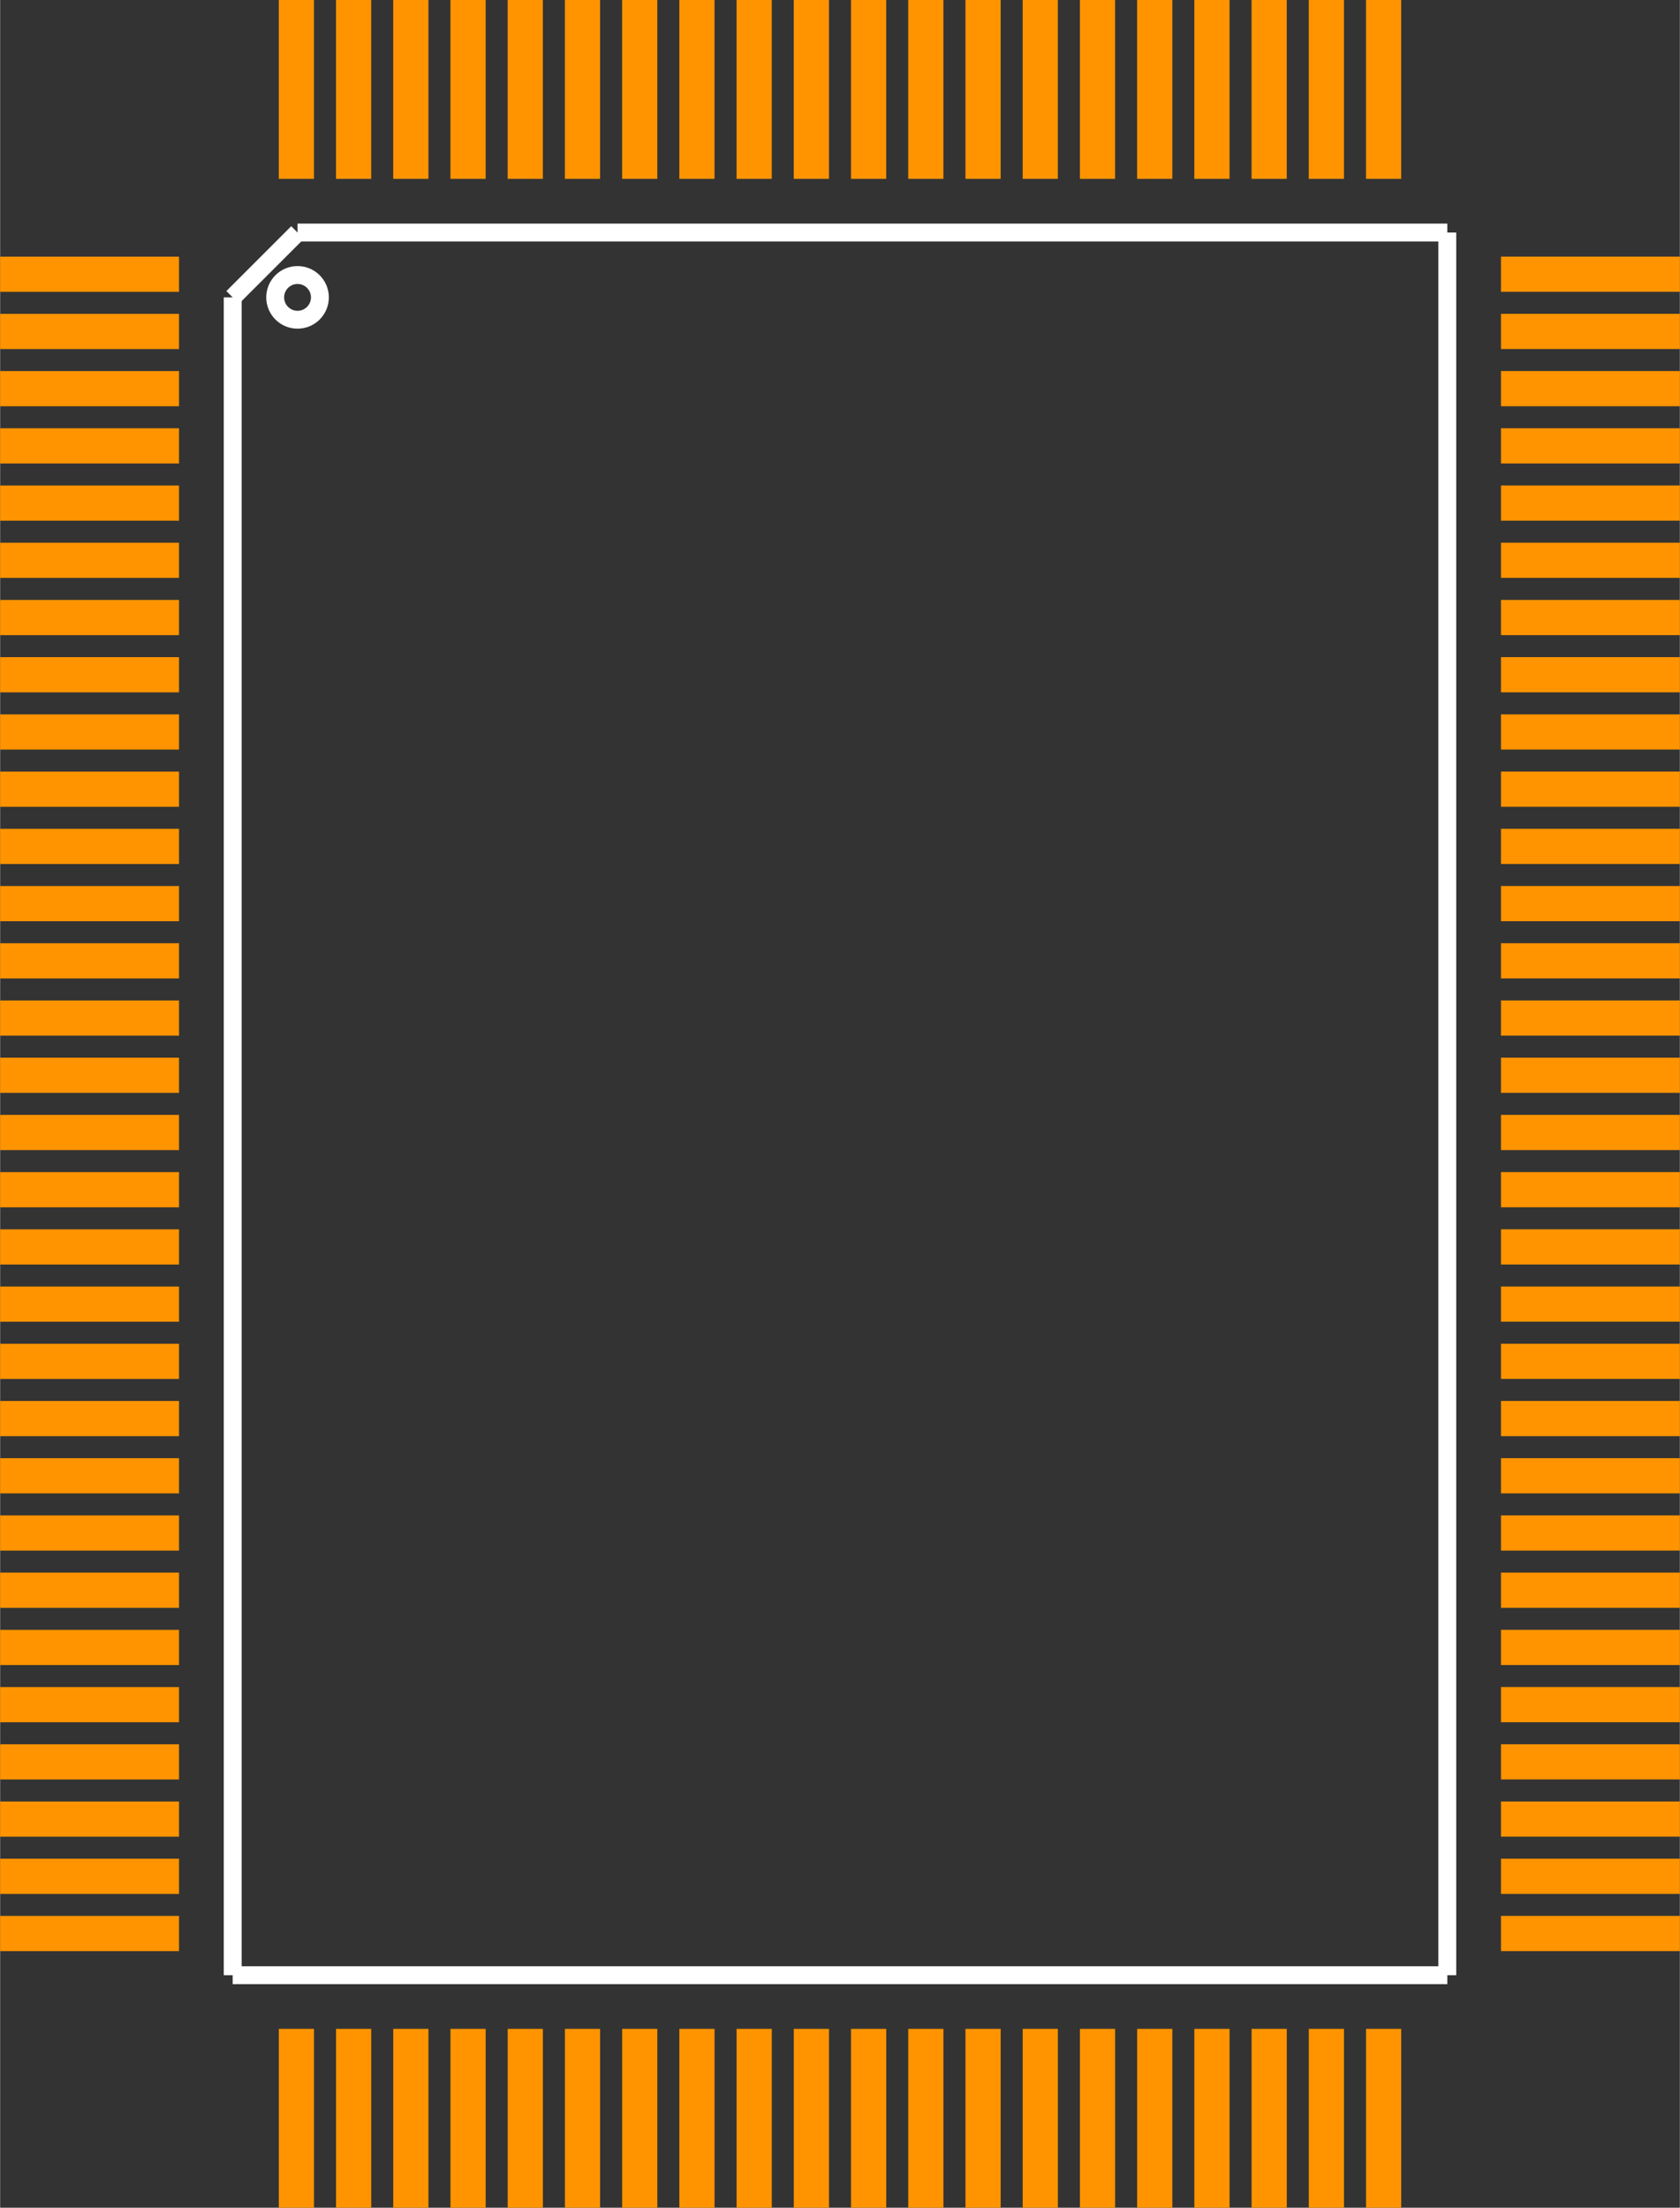 <?xml version="1.0" encoding="UTF-8" standalone="no"?> <svg xmlns:svg="http://www.w3.org/2000/svg" xmlns="http://www.w3.org/2000/svg" version="1.2" baseProfile="tiny" x="0in" y="0in" width="0.751in" height="0.987in" viewBox="0 0 75118 98740" ><rect x="0" y="0" width="75118" height="98740" fill="#333333" stroke="none"/><title>QFP100_R.fp</title><desc>Geda footprint file 'QFP100_R.fp' converted by Fritzing</desc><g id="copper0"/>
<g id="copper1">
 <line fill="none" connectorname="1" stroke="#ff9400" stroke-linejoin="miter" stroke-linecap="square" id="connector0pin" y1="12265" x1="787" y2="12265" stroke-width="1574" x2="7213"/>
 <line fill="none" connectorname="2" stroke="#ff9400" stroke-linejoin="miter" stroke-linecap="square" id="connector1pin" y1="14824" x1="787" y2="14824" stroke-width="1574" x2="7213"/>
 <line fill="none" connectorname="3" stroke="#ff9400" stroke-linejoin="miter" stroke-linecap="square" id="connector2pin" y1="17383" x1="787" y2="17383" stroke-width="1574" x2="7213"/>
 <line fill="none" connectorname="4" stroke="#ff9400" stroke-linejoin="miter" stroke-linecap="square" id="connector3pin" y1="19942" x1="787" y2="19942" stroke-width="1574" x2="7213"/>
 <line fill="none" connectorname="5" stroke="#ff9400" stroke-linejoin="miter" stroke-linecap="square" id="connector4pin" y1="22501" x1="787" y2="22501" stroke-width="1574" x2="7213"/>
 <line fill="none" connectorname="6" stroke="#ff9400" stroke-linejoin="miter" stroke-linecap="square" id="connector5pin" y1="25060" x1="787" y2="25060" stroke-width="1574" x2="7213"/>
 <line fill="none" connectorname="7" stroke="#ff9400" stroke-linejoin="miter" stroke-linecap="square" id="connector6pin" y1="27619" x1="787" y2="27619" stroke-width="1574" x2="7213"/>
 <line fill="none" connectorname="8" stroke="#ff9400" stroke-linejoin="miter" stroke-linecap="square" id="connector7pin" y1="30178" x1="787" y2="30178" stroke-width="1574" x2="7213"/>
 <line fill="none" connectorname="9" stroke="#ff9400" stroke-linejoin="miter" stroke-linecap="square" id="connector8pin" y1="32737" x1="787" y2="32737" stroke-width="1574" x2="7213"/>
 <line fill="none" connectorname="10" stroke="#ff9400" stroke-linejoin="miter" stroke-linecap="square" id="connector9pin" y1="35296" x1="787" y2="35296" stroke-width="1574" x2="7213"/>
 <line fill="none" connectorname="11" stroke="#ff9400" stroke-linejoin="miter" stroke-linecap="square" id="connector10pin" y1="37855" x1="787" y2="37855" stroke-width="1574" x2="7213"/>
 <line fill="none" connectorname="12" stroke="#ff9400" stroke-linejoin="miter" stroke-linecap="square" id="connector11pin" y1="40414" x1="787" y2="40414" stroke-width="1574" x2="7213"/>
 <line fill="none" connectorname="13" stroke="#ff9400" stroke-linejoin="miter" stroke-linecap="square" id="connector12pin" y1="42973" x1="787" y2="42973" stroke-width="1574" x2="7213"/>
 <line fill="none" connectorname="14" stroke="#ff9400" stroke-linejoin="miter" stroke-linecap="square" id="connector13pin" y1="45532" x1="787" y2="45532" stroke-width="1574" x2="7213"/>
 <line fill="none" connectorname="15" stroke="#ff9400" stroke-linejoin="miter" stroke-linecap="square" id="connector14pin" y1="48091" x1="787" y2="48091" stroke-width="1574" x2="7213"/>
 <line fill="none" connectorname="16" stroke="#ff9400" stroke-linejoin="miter" stroke-linecap="square" id="connector15pin" y1="50650" x1="787" y2="50650" stroke-width="1574" x2="7213"/>
 <line fill="none" connectorname="17" stroke="#ff9400" stroke-linejoin="miter" stroke-linecap="square" id="connector16pin" y1="53209" x1="787" y2="53209" stroke-width="1574" x2="7213"/>
 <line fill="none" connectorname="18" stroke="#ff9400" stroke-linejoin="miter" stroke-linecap="square" id="connector17pin" y1="55768" x1="787" y2="55768" stroke-width="1574" x2="7213"/>
 <line fill="none" connectorname="19" stroke="#ff9400" stroke-linejoin="miter" stroke-linecap="square" id="connector18pin" y1="58327" x1="787" y2="58327" stroke-width="1574" x2="7213"/>
 <line fill="none" connectorname="20" stroke="#ff9400" stroke-linejoin="miter" stroke-linecap="square" id="connector19pin" y1="60886" x1="787" y2="60886" stroke-width="1574" x2="7213"/>
 <line fill="none" connectorname="21" stroke="#ff9400" stroke-linejoin="miter" stroke-linecap="square" id="connector20pin" y1="63445" x1="787" y2="63445" stroke-width="1574" x2="7213"/>
 <line fill="none" connectorname="22" stroke="#ff9400" stroke-linejoin="miter" stroke-linecap="square" id="connector21pin" y1="66004" x1="787" y2="66004" stroke-width="1574" x2="7213"/>
 <line fill="none" connectorname="23" stroke="#ff9400" stroke-linejoin="miter" stroke-linecap="square" id="connector22pin" y1="68563" x1="787" y2="68563" stroke-width="1574" x2="7213"/>
 <line fill="none" connectorname="24" stroke="#ff9400" stroke-linejoin="miter" stroke-linecap="square" id="connector23pin" y1="71122" x1="787" y2="71122" stroke-width="1574" x2="7213"/>
 <line fill="none" connectorname="25" stroke="#ff9400" stroke-linejoin="miter" stroke-linecap="square" id="connector24pin" y1="73681" x1="787" y2="73681" stroke-width="1574" x2="7213"/>
 <line fill="none" connectorname="26" stroke="#ff9400" stroke-linejoin="miter" stroke-linecap="square" id="connector25pin" y1="76240" x1="787" y2="76240" stroke-width="1574" x2="7213"/>
 <line fill="none" connectorname="27" stroke="#ff9400" stroke-linejoin="miter" stroke-linecap="square" id="connector26pin" y1="78799" x1="787" y2="78799" stroke-width="1574" x2="7213"/>
 <line fill="none" connectorname="28" stroke="#ff9400" stroke-linejoin="miter" stroke-linecap="square" id="connector27pin" y1="81358" x1="787" y2="81358" stroke-width="1574" x2="7213"/>
 <line fill="none" connectorname="29" stroke="#ff9400" stroke-linejoin="miter" stroke-linecap="square" id="connector28pin" y1="83917" x1="787" y2="83917" stroke-width="1574" x2="7213"/>
 <line fill="none" connectorname="30" stroke="#ff9400" stroke-linejoin="miter" stroke-linecap="square" id="connector29pin" y1="86476" x1="787" y2="86476" stroke-width="1574" x2="7213"/>
 <line fill="none" connectorname="31" stroke="#ff9400" stroke-linejoin="miter" stroke-linecap="square" id="connector30pin" y1="97953" x1="13249" y2="91527" stroke-width="1574" x2="13249"/>
 <line fill="none" connectorname="32" stroke="#ff9400" stroke-linejoin="miter" stroke-linecap="square" id="connector31pin" y1="97953" x1="15808" y2="91527" stroke-width="1574" x2="15808"/>
 <line fill="none" connectorname="33" stroke="#ff9400" stroke-linejoin="miter" stroke-linecap="square" id="connector32pin" y1="97953" x1="18367" y2="91527" stroke-width="1574" x2="18367"/>
 <line fill="none" connectorname="34" stroke="#ff9400" stroke-linejoin="miter" stroke-linecap="square" id="connector33pin" y1="97953" x1="20926" y2="91527" stroke-width="1574" x2="20926"/>
 <line fill="none" connectorname="35" stroke="#ff9400" stroke-linejoin="miter" stroke-linecap="square" id="connector34pin" y1="97953" x1="23485" y2="91527" stroke-width="1574" x2="23485"/>
 <line fill="none" connectorname="36" stroke="#ff9400" stroke-linejoin="miter" stroke-linecap="square" id="connector35pin" y1="97953" x1="26044" y2="91527" stroke-width="1574" x2="26044"/>
 <line fill="none" connectorname="37" stroke="#ff9400" stroke-linejoin="miter" stroke-linecap="square" id="connector36pin" y1="97953" x1="28603" y2="91527" stroke-width="1574" x2="28603"/>
 <line fill="none" connectorname="38" stroke="#ff9400" stroke-linejoin="miter" stroke-linecap="square" id="connector37pin" y1="97953" x1="31162" y2="91527" stroke-width="1574" x2="31162"/>
 <line fill="none" connectorname="39" stroke="#ff9400" stroke-linejoin="miter" stroke-linecap="square" id="connector38pin" y1="97953" x1="33721" y2="91527" stroke-width="1574" x2="33721"/>
 <line fill="none" connectorname="40" stroke="#ff9400" stroke-linejoin="miter" stroke-linecap="square" id="connector39pin" y1="97953" x1="36280" y2="91527" stroke-width="1574" x2="36280"/>
 <line fill="none" connectorname="41" stroke="#ff9400" stroke-linejoin="miter" stroke-linecap="square" id="connector40pin" y1="97953" x1="38839" y2="91527" stroke-width="1574" x2="38839"/>
 <line fill="none" connectorname="42" stroke="#ff9400" stroke-linejoin="miter" stroke-linecap="square" id="connector41pin" y1="97953" x1="41398" y2="91527" stroke-width="1574" x2="41398"/>
 <line fill="none" connectorname="43" stroke="#ff9400" stroke-linejoin="miter" stroke-linecap="square" id="connector42pin" y1="97953" x1="43957" y2="91527" stroke-width="1574" x2="43957"/>
 <line fill="none" connectorname="44" stroke="#ff9400" stroke-linejoin="miter" stroke-linecap="square" id="connector43pin" y1="97953" x1="46516" y2="91527" stroke-width="1574" x2="46516"/>
 <line fill="none" connectorname="45" stroke="#ff9400" stroke-linejoin="miter" stroke-linecap="square" id="connector44pin" y1="97953" x1="49075" y2="91527" stroke-width="1574" x2="49075"/>
 <line fill="none" connectorname="46" stroke="#ff9400" stroke-linejoin="miter" stroke-linecap="square" id="connector45pin" y1="97953" x1="51634" y2="91527" stroke-width="1574" x2="51634"/>
 <line fill="none" connectorname="47" stroke="#ff9400" stroke-linejoin="miter" stroke-linecap="square" id="connector46pin" y1="97953" x1="54193" y2="91527" stroke-width="1574" x2="54193"/>
 <line fill="none" connectorname="48" stroke="#ff9400" stroke-linejoin="miter" stroke-linecap="square" id="connector47pin" y1="97953" x1="56752" y2="91527" stroke-width="1574" x2="56752"/>
 <line fill="none" connectorname="49" stroke="#ff9400" stroke-linejoin="miter" stroke-linecap="square" id="connector48pin" y1="97953" x1="59311" y2="91527" stroke-width="1574" x2="59311"/>
 <line fill="none" connectorname="50" stroke="#ff9400" stroke-linejoin="miter" stroke-linecap="square" id="connector49pin" y1="97953" x1="61870" y2="91527" stroke-width="1574" x2="61870"/>
 <line fill="none" connectorname="51" stroke="#ff9400" stroke-linejoin="miter" stroke-linecap="square" id="connector50pin" y1="86475" x1="74331" y2="86475" stroke-width="1574" x2="67905"/>
 <line fill="none" connectorname="52" stroke="#ff9400" stroke-linejoin="miter" stroke-linecap="square" id="connector51pin" y1="83916" x1="74331" y2="83916" stroke-width="1574" x2="67905"/>
 <line fill="none" connectorname="53" stroke="#ff9400" stroke-linejoin="miter" stroke-linecap="square" id="connector52pin" y1="81357" x1="74331" y2="81357" stroke-width="1574" x2="67905"/>
 <line fill="none" connectorname="54" stroke="#ff9400" stroke-linejoin="miter" stroke-linecap="square" id="connector53pin" y1="78798" x1="74331" y2="78798" stroke-width="1574" x2="67905"/>
 <line fill="none" connectorname="55" stroke="#ff9400" stroke-linejoin="miter" stroke-linecap="square" id="connector54pin" y1="76239" x1="74331" y2="76239" stroke-width="1574" x2="67905"/>
 <line fill="none" connectorname="56" stroke="#ff9400" stroke-linejoin="miter" stroke-linecap="square" id="connector55pin" y1="73680" x1="74331" y2="73680" stroke-width="1574" x2="67905"/>
 <line fill="none" connectorname="57" stroke="#ff9400" stroke-linejoin="miter" stroke-linecap="square" id="connector56pin" y1="71121" x1="74331" y2="71121" stroke-width="1574" x2="67905"/>
 <line fill="none" connectorname="58" stroke="#ff9400" stroke-linejoin="miter" stroke-linecap="square" id="connector57pin" y1="68562" x1="74331" y2="68562" stroke-width="1574" x2="67905"/>
 <line fill="none" connectorname="59" stroke="#ff9400" stroke-linejoin="miter" stroke-linecap="square" id="connector58pin" y1="66003" x1="74331" y2="66003" stroke-width="1574" x2="67905"/>
 <line fill="none" connectorname="60" stroke="#ff9400" stroke-linejoin="miter" stroke-linecap="square" id="connector59pin" y1="63444" x1="74331" y2="63444" stroke-width="1574" x2="67905"/>
 <line fill="none" connectorname="61" stroke="#ff9400" stroke-linejoin="miter" stroke-linecap="square" id="connector60pin" y1="60885" x1="74331" y2="60885" stroke-width="1574" x2="67905"/>
 <line fill="none" connectorname="62" stroke="#ff9400" stroke-linejoin="miter" stroke-linecap="square" id="connector61pin" y1="58326" x1="74331" y2="58326" stroke-width="1574" x2="67905"/>
 <line fill="none" connectorname="63" stroke="#ff9400" stroke-linejoin="miter" stroke-linecap="square" id="connector62pin" y1="55767" x1="74331" y2="55767" stroke-width="1574" x2="67905"/>
 <line fill="none" connectorname="64" stroke="#ff9400" stroke-linejoin="miter" stroke-linecap="square" id="connector63pin" y1="53208" x1="74331" y2="53208" stroke-width="1574" x2="67905"/>
 <line fill="none" connectorname="65" stroke="#ff9400" stroke-linejoin="miter" stroke-linecap="square" id="connector64pin" y1="50649" x1="74331" y2="50649" stroke-width="1574" x2="67905"/>
 <line fill="none" connectorname="66" stroke="#ff9400" stroke-linejoin="miter" stroke-linecap="square" id="connector65pin" y1="48090" x1="74331" y2="48090" stroke-width="1574" x2="67905"/>
 <line fill="none" connectorname="67" stroke="#ff9400" stroke-linejoin="miter" stroke-linecap="square" id="connector66pin" y1="45531" x1="74331" y2="45531" stroke-width="1574" x2="67905"/>
 <line fill="none" connectorname="68" stroke="#ff9400" stroke-linejoin="miter" stroke-linecap="square" id="connector67pin" y1="42972" x1="74331" y2="42972" stroke-width="1574" x2="67905"/>
 <line fill="none" connectorname="69" stroke="#ff9400" stroke-linejoin="miter" stroke-linecap="square" id="connector68pin" y1="40413" x1="74331" y2="40413" stroke-width="1574" x2="67905"/>
 <line fill="none" connectorname="70" stroke="#ff9400" stroke-linejoin="miter" stroke-linecap="square" id="connector69pin" y1="37854" x1="74331" y2="37854" stroke-width="1574" x2="67905"/>
 <line fill="none" connectorname="71" stroke="#ff9400" stroke-linejoin="miter" stroke-linecap="square" id="connector70pin" y1="35295" x1="74331" y2="35295" stroke-width="1574" x2="67905"/>
 <line fill="none" connectorname="72" stroke="#ff9400" stroke-linejoin="miter" stroke-linecap="square" id="connector71pin" y1="32736" x1="74331" y2="32736" stroke-width="1574" x2="67905"/>
 <line fill="none" connectorname="73" stroke="#ff9400" stroke-linejoin="miter" stroke-linecap="square" id="connector72pin" y1="30177" x1="74331" y2="30177" stroke-width="1574" x2="67905"/>
 <line fill="none" connectorname="74" stroke="#ff9400" stroke-linejoin="miter" stroke-linecap="square" id="connector73pin" y1="27618" x1="74331" y2="27618" stroke-width="1574" x2="67905"/>
 <line fill="none" connectorname="75" stroke="#ff9400" stroke-linejoin="miter" stroke-linecap="square" id="connector74pin" y1="25059" x1="74331" y2="25059" stroke-width="1574" x2="67905"/>
 <line fill="none" connectorname="76" stroke="#ff9400" stroke-linejoin="miter" stroke-linecap="square" id="connector75pin" y1="22500" x1="74331" y2="22500" stroke-width="1574" x2="67905"/>
 <line fill="none" connectorname="77" stroke="#ff9400" stroke-linejoin="miter" stroke-linecap="square" id="connector76pin" y1="19941" x1="74331" y2="19941" stroke-width="1574" x2="67905"/>
 <line fill="none" connectorname="78" stroke="#ff9400" stroke-linejoin="miter" stroke-linecap="square" id="connector77pin" y1="17382" x1="74331" y2="17382" stroke-width="1574" x2="67905"/>
 <line fill="none" connectorname="79" stroke="#ff9400" stroke-linejoin="miter" stroke-linecap="square" id="connector78pin" y1="14823" x1="74331" y2="14823" stroke-width="1574" x2="67905"/>
 <line fill="none" connectorname="80" stroke="#ff9400" stroke-linejoin="miter" stroke-linecap="square" id="connector79pin" y1="12264" x1="74331" y2="12264" stroke-width="1574" x2="67905"/>
 <line fill="none" connectorname="81" stroke="#ff9400" stroke-linejoin="miter" stroke-linecap="square" id="connector80pin" y1="787" x1="61869" y2="7213" stroke-width="1574" x2="61869"/>
 <line fill="none" connectorname="82" stroke="#ff9400" stroke-linejoin="miter" stroke-linecap="square" id="connector81pin" y1="787" x1="59310" y2="7213" stroke-width="1574" x2="59310"/>
 <line fill="none" connectorname="83" stroke="#ff9400" stroke-linejoin="miter" stroke-linecap="square" id="connector82pin" y1="787" x1="56751" y2="7213" stroke-width="1574" x2="56751"/>
 <line fill="none" connectorname="84" stroke="#ff9400" stroke-linejoin="miter" stroke-linecap="square" id="connector83pin" y1="787" x1="54192" y2="7213" stroke-width="1574" x2="54192"/>
 <line fill="none" connectorname="85" stroke="#ff9400" stroke-linejoin="miter" stroke-linecap="square" id="connector84pin" y1="787" x1="51633" y2="7213" stroke-width="1574" x2="51633"/>
 <line fill="none" connectorname="86" stroke="#ff9400" stroke-linejoin="miter" stroke-linecap="square" id="connector85pin" y1="787" x1="49074" y2="7213" stroke-width="1574" x2="49074"/>
 <line fill="none" connectorname="87" stroke="#ff9400" stroke-linejoin="miter" stroke-linecap="square" id="connector86pin" y1="787" x1="46515" y2="7213" stroke-width="1574" x2="46515"/>
 <line fill="none" connectorname="88" stroke="#ff9400" stroke-linejoin="miter" stroke-linecap="square" id="connector87pin" y1="787" x1="43956" y2="7213" stroke-width="1574" x2="43956"/>
 <line fill="none" connectorname="89" stroke="#ff9400" stroke-linejoin="miter" stroke-linecap="square" id="connector88pin" y1="787" x1="41397" y2="7213" stroke-width="1574" x2="41397"/>
 <line fill="none" connectorname="90" stroke="#ff9400" stroke-linejoin="miter" stroke-linecap="square" id="connector89pin" y1="787" x1="38838" y2="7213" stroke-width="1574" x2="38838"/>
 <line fill="none" connectorname="91" stroke="#ff9400" stroke-linejoin="miter" stroke-linecap="square" id="connector90pin" y1="787" x1="36279" y2="7213" stroke-width="1574" x2="36279"/>
 <line fill="none" connectorname="92" stroke="#ff9400" stroke-linejoin="miter" stroke-linecap="square" id="connector91pin" y1="787" x1="33720" y2="7213" stroke-width="1574" x2="33720"/>
 <line fill="none" connectorname="93" stroke="#ff9400" stroke-linejoin="miter" stroke-linecap="square" id="connector92pin" y1="787" x1="31161" y2="7213" stroke-width="1574" x2="31161"/>
 <line fill="none" connectorname="94" stroke="#ff9400" stroke-linejoin="miter" stroke-linecap="square" id="connector93pin" y1="787" x1="28602" y2="7213" stroke-width="1574" x2="28602"/>
 <line fill="none" connectorname="95" stroke="#ff9400" stroke-linejoin="miter" stroke-linecap="square" id="connector94pin" y1="787" x1="26043" y2="7213" stroke-width="1574" x2="26043"/>
 <line fill="none" connectorname="96" stroke="#ff9400" stroke-linejoin="miter" stroke-linecap="square" id="connector95pin" y1="787" x1="23484" y2="7213" stroke-width="1574" x2="23484"/>
 <line fill="none" connectorname="97" stroke="#ff9400" stroke-linejoin="miter" stroke-linecap="square" id="connector96pin" y1="787" x1="20925" y2="7213" stroke-width="1574" x2="20925"/>
 <line fill="none" connectorname="98" stroke="#ff9400" stroke-linejoin="miter" stroke-linecap="square" id="connector97pin" y1="787" x1="18366" y2="7213" stroke-width="1574" x2="18366"/>
 <line fill="none" connectorname="99" stroke="#ff9400" stroke-linejoin="miter" stroke-linecap="square" id="connector98pin" y1="787" x1="15807" y2="7213" stroke-width="1574" x2="15807"/>
 <line fill="none" connectorname="100" stroke="#ff9400" stroke-linejoin="miter" stroke-linecap="square" id="connector99pin" y1="787" x1="13248" y2="7213" stroke-width="1574" x2="13248"/>
</g>
<g id="silkscreen">
 <line fill="none" stroke="white" y1="10400" x1="13300" y2="10400" stroke-width="800" x2="64718"/>
 <line fill="none" stroke="white" y1="10400" x1="64718" y2="88340" stroke-width="800" x2="64718"/>
 <line fill="none" stroke="white" y1="88340" x1="64718" y2="88340" stroke-width="800" x2="10400"/>
 <line fill="none" stroke="white" y1="88340" x1="10400" y2="13300" stroke-width="800" x2="10400"/>
 <line fill="none" stroke="white" y1="13300" x1="10400" y2="10400" stroke-width="800" x2="13300"/>
 <circle fill="none" cx="13300" cy="13300" stroke="white" r="1000" stroke-width="800"/>
</g>
</svg>